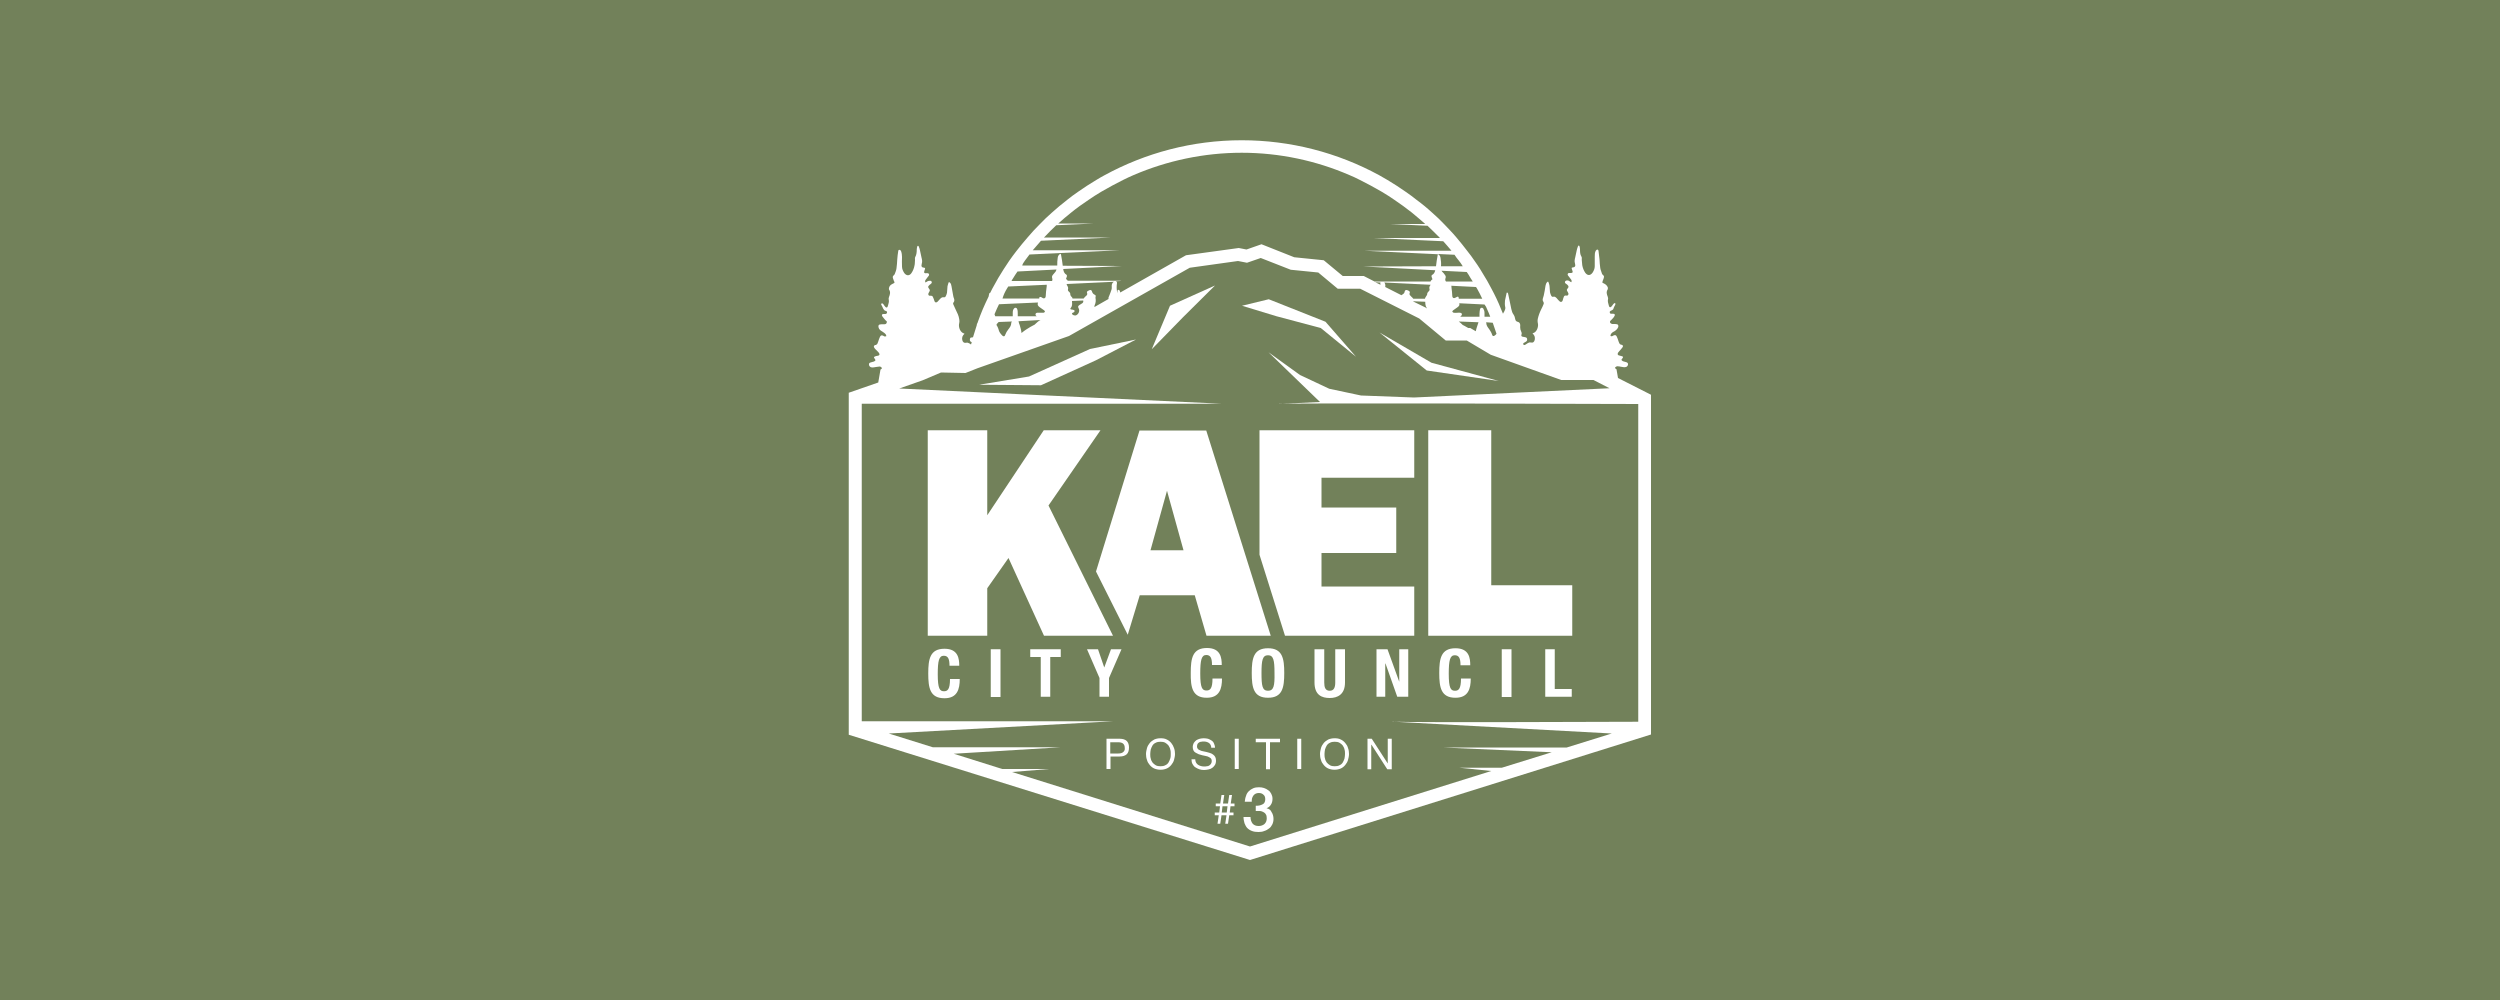 <?xml version="1.0" encoding="utf-8"?>
<!-- Generator: Adobe Illustrator 24.3.0, SVG Export Plug-In . SVG Version: 6.00 Build 0)  -->
<svg version="1.1" xmlns="http://www.w3.org/2000/svg" xmlns:xlink="http://www.w3.org/1999/xlink" x="0px" y="0px"
	 viewBox="0 0 1000 400" style="enable-background:new 0 0 1000 400;" xml:space="preserve">
<style type="text/css">
	.st0{display:none;}
	.st1{display:inline;}
	.st2{fill:#FFFFFF;}
	.st3{display:inline;fill:#1A1A1A;}
	.st4{fill:#CF222A;}
	.st5{fill:#72815A;}
</style>
<g id="Guides">
</g>
<g id="Grass__x26__Root" class="st0">
	<g class="st1">
		<rect width="1000" height="400"/>
		<g>
			<path class="st2" d="M500,350c-82.7,0-150-67.3-150-150S417.3,50,500,50s150,67.3,150,150S582.7,350,500,350z M500,55.2
				c-79.8,0-144.8,64.9-144.8,144.8c0,79.8,64.9,144.8,144.8,144.8c79.8,0,144.8-64.9,144.8-144.8C644.8,120.2,579.8,55.2,500,55.2z
				"/>
			<path class="st2" d="M481.4,263.1c0,1.6-0.6,3-1.7,4.1c-1.1,1.1-2.5,1.7-4.1,1.7c-0.9,0-1.7-0.1-2.3-0.3l0.5-3.4
				c0.4,0.1,0.8,0.1,1.1,0.1c0.2,0,0.4,0,0.8,0c0.6,0,1.1-0.3,1.5-0.7c0.4-0.4,0.6-0.9,0.6-1.5v-19.1h3.6V263.1z"/>
			<path class="st2" d="M494.3,269c-1.6,0-3-0.6-4.1-1.7c-1.1-1.1-1.7-2.5-1.7-4.1v-19h3.6v18.9c0,0.6,0.2,1.1,0.6,1.5
				s0.9,0.6,1.5,0.6c0.6,0,1.1-0.2,1.5-0.6c0.4-0.4,0.6-0.9,0.6-1.5v-18.9h3.9v19c0,1.6-0.6,3-1.7,4.1
				C497.3,268.4,496,269,494.3,269z"/>
			<path class="st2" d="M511.1,268.6h-3.7v-24.5h3.7V268.6z"/>
			<path class="st2" d="M524.1,269c-1.6,0-3-0.6-4.1-1.7c-1.1-1.1-1.7-2.5-1.7-4.1v-13.4c0-1.6,0.6-3,1.7-4.1
				c1.1-1.1,2.5-1.7,4.1-1.7c1.6,0,3,0.6,4.1,1.7c1.1,1.1,1.7,2.5,1.7,4.1v2.8h-3.8v-2.9c0-0.6-0.2-1.1-0.6-1.5
				c-0.4-0.4-0.9-0.6-1.5-0.6c-0.6,0-1.1,0.2-1.5,0.6c-0.4,0.4-0.6,0.9-0.6,1.5v13.4c0,0.6,0.2,1.1,0.6,1.5c0.4,0.4,0.9,0.6,1.5,0.6
				c0.6,0,1.1-0.2,1.5-0.6c0.4-0.4,0.6-0.9,0.6-1.5v-3.4h3.8v3.4c0,1.6-0.6,3-1.7,4.1C527.1,268.4,525.7,269,524.1,269z"/>
			<path class="st2" d="M536.8,268.6v-24.5h10.5v3.7h-6.8v6.7h5v3.7h-5v6.7h6.8v3.7H536.8z"/>
			<path class="st2" d="M566.1,269c-1.6,0-3-0.6-4.1-1.7c-1.1-1.1-1.7-2.5-1.7-4.1v-13.4c0-1.6,0.6-3,1.7-4.1
				c1.1-1.1,2.5-1.7,4.1-1.7c1.6,0,3,0.6,4.1,1.7c1.1,1.1,1.7,2.5,1.7,4.1v2.8h-3.8v-2.9c0-0.6-0.2-1.1-0.6-1.5
				c-0.4-0.4-0.9-0.6-1.5-0.6c-0.6,0-1.1,0.2-1.5,0.6c-0.4,0.4-0.6,0.9-0.6,1.5v13.4c0,0.6,0.2,1.1,0.6,1.5c0.4,0.4,0.9,0.6,1.5,0.6
				c0.6,0,1.1-0.2,1.5-0.6c0.4-0.4,0.6-0.9,0.6-1.5v-3.4h3.8v3.4c0,1.6-0.6,3-1.7,4.1C569,268.4,567.7,269,566.1,269z"/>
			<path class="st2" d="M584.6,243.9c1.6,0,3,0.6,4.2,1.7c1.1,1.1,1.7,2.5,1.7,4.1v13.4c0,1.6-0.6,3-1.7,4.2
				c-1.1,1.1-2.5,1.7-4.1,1.7c-1.6,0-3-0.6-4.1-1.7c-1.1-1.1-1.7-2.5-1.7-4.1v-13.4c0-1.6,0.6-3,1.7-4.2
				C581.6,244.4,583,243.9,584.6,243.9z M586.6,249.7c0-0.6-0.2-1.1-0.6-1.5c-0.4-0.4-0.9-0.6-1.5-0.6c-0.6,0-1.1,0.2-1.5,0.6
				c-0.4,0.4-0.6,0.9-0.6,1.5v13.4c0,0.6,0.2,1.1,0.6,1.5c0.4,0.4,0.9,0.6,1.5,0.6c0.6,0,1.1-0.2,1.5-0.6c0.4-0.4,0.6-0.9,0.6-1.5
				V249.7z"/>
			<path class="st2" d="M593.8,265h3.7v3.7h-3.7V265z"/>
			<path class="st2" d="M609.1,176.4h-6.8l6.4-20.5c1.3-4.1-4.9-6-6.2-1.9l-7,22.5h-5.8c-4.3,0-4.3,6.5,0,6.5h3.8
				c-2.1,6.7-3.9,12.4-5.5,17.3c-1.7,2.3-1,8-7.4,11c-2.1,1-3.8,1.7-7.4,1l4.1-14c0.9-3.2-0.2-9.1-5.7-11.3
				c-8.2-3.2-16.2,4.3-16.8,13.5c-0.5-0.6-1.2-1.1-2-1.2c-5.7-0.9-1.7,7.9-10.2,12c-2.1,1-3.8,1.7-7.4,1l4.1-14
				c0.9-3.2-0.2-9.1-5.7-11.3c-9.1-3.6-17.9,6.1-16.8,16.6c-1.7-2.1-5-1.6-5.7,1c-1.2,3.7-2.5,7.5-3.5,11.1l-1.7,5.8
				c-1.6,5.3-6,7.7-9.1,7c-8.2-2.1-0.7-17.5,4-37.2c0.6-2.7-2.2-4.9-4.7-3.6c-4.8,2.5-12.3,3.3-16.9,3c-0.4-8.4-10-7.1-10-0.1
				c-0.1,1.1,0.3,3.2,2.8,4.8l-6.2,21.1c-1.3,4.1,5,6,6.3,1.8l6.2-21.1v-0.1c4.5,0.5,10-0.2,14.8-1.4c-2.8,10.7-14.6,39.3,5.1,39.3
				c3.6,0,7.4-1.6,10.3-4.8c0.6,0.9,1.4,1.8,2.4,2.6c4,3.1,9.9,3.3,14.7,0.2c4.7-3,5.3-7.1,7.6-14.5c4.1,0.8,6.1,0.7,9-0.1
				c1.1-0.3,2.2-0.7,3.2-1.2c-1.5,6.1-1.4,11.7,3.5,15.5c4,3.1,9.9,3.3,14.7,0.2c4.7-3,5.3-7.1,7.6-14.5c4.1,0.8,6.1,0.7,9-0.1
				c1.1-0.3,2.2-0.7,3.2-1.2c-1.1,5.7-1,9.5,0.9,12.8c2.6,4.5,8.2,6.2,13,5c4.1-1,2.6-7.4-1.6-6.4c-2,0.6-4.7,0-5.8-1.8
				c-2.6-4.7,1.5-14.7,10.6-43.9h8.8C613.4,183,613.4,176.4,609.1,176.4z M521.8,227.5c-2.5,1.6-5.4,1.7-7.3,0.3
				c-2.5-2-2.1-5.5-0.9-9.9l0.1-0.3c1-3.4,2.5-7.2,3.6-11.3c1.5,5,5.1,8,9.8,10.2C524.8,224.3,524.1,226.1,521.8,227.5z
				 M532.9,196.3c0,0.2,0,0.5-4,13.9c-7.2-3.6-6.6-10.4-3.9-14.5C528.2,191,533.5,192.6,532.9,196.3z M559.8,227.5
				c-2.5,1.6-5.4,1.7-7.3,0.3c-4.5-3.6,0.3-12,2.8-21.5c1.5,5,5.1,8,9.8,10.2C562.9,224.3,562.1,226.1,559.8,227.5z M570.9,196.3
				c0,0.2,0,0.5-4,13.9c-7.2-3.6-6.6-10.4-3.9-14.5C566.2,191,571.5,192.6,570.9,196.3z"/>
			<path class="st2" d="M464.2,232.6c-2.8,10.2-7.1,16.8-11.2,21c0.7,2.4,1.4,4.9,2.3,7.5c0.6,1.9-0.5,3.9-2.3,4.4
				c-1.9,0.6-3.9-0.5-4.4-2.3c-0.5-1.7-1-3.2-1.4-4.7c-2.4,1.4-4.4,2.3-5.6,2.8c-3.8,1.7-8,2.2-12,1.7c-6-0.7-11.8-3.6-16-8.3
				c-6.5-7.4-7.3-17.4-2.1-26.6c4.7-8.3,14.2-12.9,22.4-17.1c0.8-0.4,1.4-0.7,2-1.1c-0.1-1.1-0.2-2.3-0.3-3.5
				c-1.5-15.1,6.4-18.5,8.9-19.1c4.9-1.3,10.1,1.1,12.1,5.7c0.9,2.2,3.3,10.3-9.6,18.8c-1.2,0.7-2.4,1.4-3.6,2.1
				c1.2,9.7,3.1,18.1,7.1,31.7c2.6-3.4,5.1-8.2,6.9-14.8c0.5-1.9,2.5-3,4.4-2.5C463.7,228.8,464.8,230.8,464.2,232.6z M445,251.4
				c-4.5-15-6.7-24.2-8.2-34c-7.8,3.9-15.7,7.8-19.2,14.1c-3.8,6.7-3.3,13.3,1.2,18.5c5,5.6,13.4,7.6,20,4.9
				C440.2,254.3,442.4,253.3,445,251.4z M442.5,205.8c0,0.2,0,0.3,0,0.5c0.2-0.2,0.3-0.3,0.5-0.3c6.5-4.3,7.9-8.2,7-10.1
				c-0.5-1-1.5-1.7-2.6-1.8c-0.4,0-0.8,0-1.3,0.1C443.9,194.8,441.7,198.1,442.5,205.8z"/>
			<path class="st2" d="M570.3,135.7c-2.6,3.1-4,8.7,0.3,14.8c2.3,3.5,5.3,6.1,7,9.1c2.6,4.9,1.1,9.3-1,11.8
				c-5.7,6.4-14.1,0.3-12-5.4c0.2-0.6,0.3-1.1,0.2-1.7c0.2-0.7,0.4-1.5,0.6-2.1c1.3-4.1-5-6.1-6.3-1.9c-2.2,7.1-3.7,14.9-10,13.7
				c-1.7-0.4-4-0.8-3.7-6.4c2.4-14.9-15.5-21.1-9.9-27.8c2-2.5,6.9-2.5,8,1.5c0.6,1.9,0.1,4.5-1.1,6.2c-2.5,3.5,2.9,7.3,5.3,3.8
				c2.4-3.3,3.1-7.8,2-11.7c-2.6-9.2-14-10.2-19.3-3.9c-2.7,3.1-4,8.7,0.2,14.8c4.5,6.7,8.8,7.7,8.2,16.5c-1,4.9-5.5,8.5-10.2,6.7
				c-2.3-0.9-4-3.4-4.1-5.8l1.8-5.7c1.4-4.1-4.9-6.2-6.2-2l-0.7,2.3c-0.3,0.3-0.6,0.7-0.7,1.2c-0.4,1.1-0.7,2.3-0.7,3.4l-0.4,1.1
				c-1.6,4.7-5.1,6.5-7.5,5.9c-5.3-1.3-2.6-9.4-0.6-15.6c0,0,7-22.2,7.1-22.4c1.3-4.1-4.9-6.1-6.2-2l-0.6,1.7
				c-3.1-3.9-8.8-4.8-13.1-3c-8.2,3.2-8.8,8.8-14.9,28.3c-0.6,1.8-1.2,3.8-1.5,5.8c-1.6,5.3-6,7.6-9.1,6.9c-8.2-2.1-0.7-17.5,4-37.2
				c0.6-2.7-2.2-4.9-4.7-3.6c-4.8,2.5-12.3,3.3-16.9,3c-0.4-8.4-10-7.1-10-0.1c-0.1,1.1,0.3,3.2,2.8,4.8l-5.6,19.1
				c-0.1,0.2-0.1,0.3-0.2,0.5c-3.5,11.8-2.1,11.4-16.3,17.6l13.1-42.2c1.3-4.1-5-6-6.2-1.9l-0.7,2.1c-5.7-7.3-18.6-5.9-22.8,6.4
				c-0.2,0.3-7.4,21.6-7.5,22.2c-2.6,12.1,8.8,18.2,17.1,13.6l-0.9,3c-13.6,5.6-37.6,12.3-32.8,26.3c3,8.9,24.7,16.8,33.3-6.4
				c0.6-0.7,4.6-14.3,4.9-15.1c20.5-8.6,20.8-9.6,24.5-21.9c0.1-0.2,0.2-0.4,0.3-0.6l6.2-21.1v-0.1c4.5,0.5,10-0.2,14.8-1.4
				c-2.8,10.7-14.6,39.3,5.1,39.3c3.3,0,6.9-1.4,9.7-4.2c0.1,0.1,0.2,0.3,0.3,0.4c4.3,5.6,14,5.1,20-0.4c3.9,5.9,13,6.3,18.4-0.5
				c4.5,5.5,13.5,7.5,20.2,0.7c1.8,2.4,4.3,3.5,6.7,4c6,1.2,9.8-1.3,12.4-5.1c4.6,6.1,14.5,8.2,21.2,0.4c4.5-5.2,5.2-12.7,1.8-19.1
				c-2-3.9-5.2-6.6-7.4-9.7c-6.4-9.6,9-12.6,7.6-2.6c-0.6,4.3,5.8,5.3,6.4,1C591.9,132,577,127.6,570.3,135.7z M411.7,195.9
				c-6,20.8-20.7,12.9-21.9,9.5c-2.2-6.5,13.8-12,24.1-16.1C411.7,196.3,411.7,195.9,411.7,195.9z M419.8,163.6
				c-3.9,14.3-15.1,10.7-13.3,2.1l7.3-21.3c3.3-9.8,15.5-8.6,12.6,4.3c-0.6,2.1,1.3-3.8-3.8,12.4
				C421.3,161.4,420.1,162.3,419.8,163.6z M500.6,166.9c-1.2,6.6-10.5,8.8-13,5.6c-0.8-1.1-1.1-2.4-0.9-3.9l1.9-6.5
				c0.1-0.5,0.2-0.9,0.2-1.3c5.5-17.7,5.8-20.2,10.4-22c2.4-1,7.6-0.6,6.2,5.8c-0.3,1,0.1,2.1,0.7,2.9
				C502.1,160.6,501.7,161.4,500.6,166.9z"/>
		</g>
	</g>
</g>
<g id="Northwest_Safe" class="st0">
	<rect class="st3" width="1000" height="400"/>
	<g class="st1">
		<polygon class="st4" points="533.8,235.5 572,236.4 586.7,232 596.6,240.7 622.1,236.4 655.8,236.4 668.3,236.4 675.1,224.5 
			681.9,223 684.1,229.5 705.8,239.8 728,233.3 741.4,213.9 746.4,197.6 733.3,187 705.2,189.4 703.9,180 674.9,177.8 660.2,187.9 
			608.2,188.1 604.2,181.1 565.6,179.7 544.1,192.2 540.6,205 535.3,213.9 525.9,233.6 		"/>
		<g>
			<path class="st2" d="M334.5,261.6c-0.1-4.4-0.2-8.4-0.3-12.4c-0.1,0-0.3-0.1-0.5-0.1c-0.3,0.6-0.7,1.1-1,1.7
				c-1.5,2.9-3,5.9-4.3,8.9c-0.7,1.6-1.6,2-3.2,2c-13.3-0.1-26.7,0-40,0c-4.3,0-8.6,0-12.9,0c-0.5,0-0.9-0.1-1.3-0.1
				c-0.1-0.2-0.1-0.3-0.2-0.3c0-0.1-0.1-0.2,0-0.2c0.4-0.9,0.7-1.7,1.1-2.6c9.5-19.9,18.9-39.7,28.5-59.9c1.6,0.6,3.2,1.1,4.7,1.6
				c0.2,0.1,0.6,0.3,0.6,0.4c-0.2,2.1,2,1.8,3.1,3c-7.6,16-15.2,32-22.9,48.3c0.9,0.1,1.5,0.2,2.1,0.2c10.4,0,20.9,0,31.3,0
				c1.4,0,2.3-0.3,2.9-1.7c6.1-13,12.3-25.9,18.5-38.8c0.6-1.3,1.1-2.6,2-3.8c0.2,7.3,0.3,14.7,0.6,22c0.2,7.3,0.5,14.7,0.7,22.2
				c1,0.1,1.8,0.1,2.6,0.1c12,0,24,0,36,0c1.8,0,2.6-0.6,3.3-2.2c12.7-26.7,25.4-53.3,38.1-80c0.3-0.6,0.5-1.3,0.9-2.1
				c-0.7-0.1-1.2-0.3-1.7-0.3c-10.8,0-21.6,0-32.5,0c-1.3,0-2,0.3-2.5,1.5c-7.2,15.2-14.4,30.5-21.6,45.7c-0.3,0.5-0.5,1-1.1,2
				c0.6-16.7,1.2-32.7,1.7-49c-0.8-0.1-1.4-0.3-2-0.3c-12.5,0-24.9,0-37.4,0c-1.4,0-2.1,0.5-2.7,1.7c-2.3,4.8-4.6,9.6-7.1,14.6
				c-2.1-0.4-4.1-0.8-6.2-1.2c-0.3,0.4-0.7,0.8-1.1,1.2c-0.9-0.3-1.8-0.5-2.8-0.8c0.3-0.7,0.5-1.3,0.7-1.9
				c3.4-7.1,6.8-14.3,10.2-21.5c0.6-1.3,1.3-1.8,2.8-1.8c17.8,0,35.6,0,53.4,0c0.6,0,1.2,0.1,2,0.1c0,3.7,0,7.2,0,11.2
				c0.5-0.7,0.8-1,1-1.4c1.4-2.8,2.8-5.6,4-8.5c0.5-1.1,1.2-1.6,2.3-1.5c0.5,0.1,1.1,0,1.6,0c68.8,0,137.7,0,206.5,0c1,0,2,0,3.5,0
				c-4.2,5.9-8.1,11.4-12.3,17.3c11.2,0.6,21.7,2.2,32.4,4c-0.4,1.1-0.7,2.1-1.1,3.3c1.9,0,3.6,0,5.3,0c1.2,0,2.4,0,3.5,0.2
				c3.5,0.9,7,0.8,10.5,0.8c7.2,0,14.4,0,21.6,0c1.1,0,2.1-0.1,3-1c4.6-5.1,10.4-7.6,17.1-8.5c6.1-0.8,12.2-0.5,18.3,0.1
				c5.8,0.6,11.7,1.5,17.5,2.3c0.3,0,0.6,0.2,1.1,0.3c-0.9,2-1.8,3.9-2.8,6c2.8-0.2,5.4-0.4,8.1-0.5c6.4-0.2,12.7-0.2,18.9,1.6
				c5.1,1.5,9.5,3.9,12.3,8.8c2,3.5,2.8,7.1,2.3,11.1c-0.5,3.8-1.6,7.3-3.4,10.7c-1.9,3.5-3.8,7-5.9,10.5c-0.4,0.7-1.2,1.1-1.8,1.7
				c-0.5,0.5-1,1-1.4,1.5c-2.3,3.1-4.5,6.2-6.7,9.4c-0.8,1.1-1.7,1.7-3,2c-8,2.1-16.1,3.2-24.4,3.4c-5.1,0.2-10.2-0.1-15.1-1.5
				c-6-1.7-10.3-5.5-12.6-11.4c-0.1-0.3-0.2-0.6-0.4-0.9c0-0.1-0.1-0.1-0.4-0.3c-2.3,4.1-4,8.5-6.3,12.8c-1,0-1.9,0-2.8,0
				c-15.4,0-30.7,0.1-46.1,0c-5.8,0-11.6,0.2-17.3,1.1c-3.4,0.5-6.9,0-10.2-0.9c-3-0.8-5.6-2.3-7.9-4.6c-0.7,0.3-1.3,0.6-1.9,1
				c-4.8,2.7-9.9,4.1-15.4,4.5c-10.1,0.8-20,0.4-30-0.9c-1.3-0.2-2,0.2-2.7,1.2c-3.8,5.4-7.7,10.7-11.4,16.2
				c-1.2,1.8-2.5,2.5-4.8,2.5c-33.1-0.1-66.2-0.1-99.3-0.1c-5.4,0-10.8,0-16.2,0c-0.8,0-1.7-0.1-2.8-0.1c2.3-11.8,4.6-23.3,6.9-35.1
				c-1.1,0.6-1.3,1.4-1.6,2.1c-4.7,10-9.5,20-14.2,29.9c-0.3,0.7-0.7,1.4-1,2.1c-0.3,0.8-0.9,1.1-1.7,1c-0.5,0-1.1,0-1.6,0
				c-16.9,0-33.7,0-50.6,0C336.7,261.6,335.8,261.6,334.5,261.6z M489.6,195.7c0.1,0.1,0.2,0.2,0.2,0.2
				c-5.2,18.5-10.3,37.1-15.5,55.8c0.8,0.1,1.4,0.2,1.9,0.2c13.2,0,26.5,0,39.7,0c1.3,0,2-0.5,2.7-1.4c2.1-3,4.2-6,6.3-9.1
				c0.3-0.4,0.5-0.9,0.8-1.4c-2.6-0.9-5.3-0.7-7.9-1.8c4.6-9.9,9.1-19.6,13.7-29.4c0.7-0.1,1.4-0.2,2.2-0.3c0.1-3.8,1-7.4,2.4-10.8
				c4.4-10.7,11.5-18.5,23.1-21.1c3.6-0.8,7.3-1,10.9-1.4c1.3-0.1,2.2-0.4,2.9-1.6c1-1.6,2.2-3.1,3.3-4.6c0.3-0.4,0.4-0.9,0.7-1.5
				c-0.5-0.1-0.8-0.1-1.1-0.1c-12.7,0-25.4,0-38.1,0c-1.5,0-2.1,0.7-2.7,1.8c-10.5,18.2-21,36.4-31.6,54.5c-0.3,0.5-0.6,0.9-0.9,1.4
				c2.7-9.6,5.6-19.1,8.5-28.6c2.8-9.6,5.8-19.1,8.5-28.9c-1-0.1-1.6-0.1-2.2-0.1c-10.8,0-21.6,0-32.5,0c-0.2,0-0.3,0-0.5,0
				c-1.1-0.1-1.8,0.2-2.2,1.3c-0.2,0.5-0.5,1-0.8,1.5c-9.4,17.8-18.8,35.6-28.2,53.4c-0.3,0.6-0.7,1.1-1,1.6c-0.1,0-0.1-0.1-0.2-0.1
				c5.2-19.1,10.3-38.2,15.5-57.4c-12.7,0-25,0-37.5,0c-5.4,26.8-10.7,53.4-16,80.1c-0.2,1.2-0.4,2.5-0.6,3.7c0,0.1,0.1,0.1,0.1,0.2
				c0,0.1,0.1,0.1,0.2,0.3c0.4,0,0.8,0.1,1.3,0.1c14.1,0,28.2,0,42.3,0c1.5,0,2.1-0.7,2.7-1.8c9.5-17.5,19-35,28.5-52.5
				C488.9,197,489.3,196.4,489.6,195.7z M532.1,230.9c0.8,0.2,1.3,0.4,1.7,0.4c7.5,1.3,15.1,1.9,22.7,2.2c5.5,0.2,11,0,16.4-1.2
				c9.4-2.1,16.6-10.6,17.2-20.2c0.2-3.1-0.9-5.2-3.9-6.2c-1.8-0.6-3.8-0.9-5.7-1c-3.4-0.2-6.7-0.1-10.1-0.1c-0.7,0-1.4,0-2.1-0.1
				c-1.6-0.3-2.1-1.5-1-2.7c0.8-0.8,1.9-1.4,3-1.6c5.7-1,11.4-0.9,17.1-0.3c2.6,0.3,5.2,0.8,8,1.2c2.3-4.8,4.5-9.5,6.8-14.3
				c-0.7-0.2-1-0.3-1.4-0.3c-3-0.4-6.1-0.8-9.1-1.1c-8.6-0.7-17.2-1.1-25.8-0.3c-13.4,1.2-20.1,11.2-22,20.6c-1.2,6,1.4,8.5,6.9,9.5
				c0.7,0.1,1.4,0.2,2.1,0.3c3.2,0.1,6.4,0.2,9.6,0.2c0.7,0,1.4,0,2.1,0c1.6,0.2,2.3,1.6,1.3,2.9c-0.4,0.5-1,1-1.7,1.2
				c-0.9,0.3-2,0.6-3,0.6c-4.8,0-9.5-0.1-14.3-0.3c-3.1-0.2-6.2-0.6-9.4-1C535.6,223.1,533.9,226.9,532.1,230.9z M616.5,231.7
				c0.7,0.1,1.1,0.2,1.5,0.2c5.2,0,10.3,0,15.5,0c1.3,0,1.9-0.6,2.5-1.7c5.6-11.8,11.2-23.5,16.7-35.2c0.2-0.5,0.3-1.1,0.6-1.8
				c-6.5,0-12.6,0-18.9,0c-0.5,1.1-1,2.2-1.5,3.2c-0.5,1.1-1,2.2-1.7,3.7c-1.1-5.4-3.3-7.4-8.4-7.9c-1.5-0.1-3-0.1-4.5-0.1
				c-5.4,0.1-10.1,1.9-14,5.8c-7.3,7.2-11.6,15.9-13.3,25.9c-0.1,0.7-0.1,1.4,0,2.1c0.6,4.2,3.6,6.9,8.3,7.2
				c7.5,0.5,13.9-1.7,19.1-7.2c0.4-0.4,0.8-0.8,1.2-1.1c0.1,0.1,0.2,0.1,0.2,0.2C618.7,227.1,617.7,229.2,616.5,231.7z M732.4,220.6
				c-3.7,0.5-7.2,1.1-10.6,1.5c-3,0.3-6.1,0.5-9.1,0.6c-1.5,0-3-0.2-4.4-0.6c-1.6-0.4-2.2-1.7-1.9-3.3c0.3-1.8,0.6-2,2.7-2.1
				c0.5,0,0.9,0,1.4,0c7.8,0,15.7,0,23.5,0c1.6,0,2.6-0.5,3.3-2c0.9-2.1,2.2-4,3-6.1c0.8-1.9,1.5-3.8,1.8-5.8
				c0.7-3.8-0.9-6.9-4.4-8.5c-1.7-0.8-3.5-1.4-5.3-1.8c-6.5-1.2-13.1-1-19.7-0.4c-7.4,0.7-13.2,4.3-17.6,10.1
				c-3.5,4.6-6.2,9.6-7.8,15.2c-0.6,1.9-0.9,4-1,6c-0.2,3.9,1.4,6.6,5.1,7.9c2.4,0.9,5,1.4,7.5,1.6c8.6,0.6,17-0.5,25.4-2.3
				c1-0.2,1.7-0.6,2.3-1.5c1.7-2.5,3.4-4.9,5.1-7.3C732,221.6,732.1,221.2,732.4,220.6z M652.6,215.6c-0.4,0.9-0.6,1.6-0.9,2.3
				c-1.9,3.9-3.7,7.8-5.6,11.7c-0.3,0.7-0.6,1.4-0.9,2.2c1,0.1,1.6,0.1,2.2,0.1c4.9,0,9.9-0.1,14.8,0c1.6,0,2.4-0.6,3-2
				c2-4.3,4.1-8.5,6-12.7c0.7-1.4,1.5-1.9,3-1.9c3.1,0.1,6.3,0,9.5,0c2.1-4.2,4.1-8.3,6-12.9c-3.9,0-7.3,0-10.9,0
				c0.9-4.8,3-6.9,7.5-7.1c1.2-0.1,2.3,0,3.5,0.1c1.1,0,2.2,0.1,3.3,0.2c1.8-3.8,3.6-7.4,5.4-11.3c-7.5-0.9-14.5-1.6-21.7-0.7
				c-5.9,0.7-10.2,3.7-13,8.9c-1.4,2.7-2.7,5.5-4.1,8.2c-0.3,0.6-0.7,1.2-1.1,1.9c-1.6,0-3.2,0-4.8,0c-2,4.2-3.9,8.3-6,12.6
				c1,0.1,1.7,0.1,2.4,0.2C651,215.5,651.6,215.5,652.6,215.6z"/>
			<path class="st2" d="M263.4,261.8c-7.3,0-14.1,0-21,0c0-0.6-0.2-1.1-0.1-1.6c0.7-7.6,1.4-15.1,2.1-22.7c0.1-1.3,0.4-2.3,1.8-2.5
				c0.5-11.5,1.1-23,1.6-34.7c-3.6-1.1-7.2-2.2-10.2-4.5c-2.9-2.3-5.4-5-7.5-8.4c-11,3.9-21.9,7.7-33,11.5c0,0.9,0.1,1.7-1.1,2.2
				c-7.6,3-15.1,6.2-22.6,9.3c-0.1,0.1-0.3,0-0.8,0c-2-6.5-4.1-13.1-6.2-19.8c0.8-0.3,1.2-0.5,1.8-0.6c7.4-1.6,14.7-3.1,22.1-4.6
				c0.9-0.2,1.9-0.7,2.7,0.6c0.2,0.3,1.3,0.1,1.9,0c5.5-1.4,10.9-2.9,16.3-4.4c4.7-1.3,9.4-2.5,14.1-3.8c0.4-0.1,0.9-0.3,1.6-0.5
				c-0.7-7.7,1.6-14.4,6.9-20.3c-7.1-9.2-14.2-18.3-21.3-27.6c-1.1,0.5-1.9,0.4-2.7-0.6c-5.2-6.1-10.5-12.1-15.7-18.1
				c-0.1-0.2-0.2-0.4-0.5-0.9c5.6-4,11.2-8.1,17.1-12.3c4.5,7.7,8.9,15.1,13.3,22.8c-0.6,0.8-1,1.6-0.2,2.8
				c6,8.9,11.9,17.9,17.9,26.8c0.2,0.3,0.4,0.5,0.7,0.9c6.8-2.6,13.7-2.8,20.7,0.1c6.6-9.7,13.2-19.2,19.7-28.9
				c-0.3-0.8-1.2-1.3-0.5-2.5c4.2-6.9,8.3-13.9,12.4-20.8c0.2-0.3,0.4-0.4,0.8-0.8c5.6,4.1,11.1,8.1,16.9,12.3
				c-5.9,6.7-11.6,13.2-17.3,19.8c-0.6-0.1-1.1-0.2-1.8-0.4c-7.1,8.9-14.3,17.9-21.6,27.1c2.3,3,4.5,6,5.7,9.6
				c1.2,3.6,1.3,7.2,1.2,11c1.9,0.5,3.7,1.1,5.5,1.6c8.6,2.3,17.3,4.6,25.9,6.8c1.1,0.3,2.2,0.9,3.1-0.4c0.2-0.3,1.3-0.1,2,0
				c6.7,1.4,13.5,2.8,20.2,4.3c1.1,0.2,2.3,0.5,3.7,0.8c-2,6.8-4,13.3-6.1,20.2c-8.3-3.3-16.3-6.7-24.4-10.1
				c-0.1-0.6-0.2-1.1-0.3-1.8c-10.8-3.8-21.7-7.6-32.8-11.5c-4,6.6-9.7,10.9-17.3,12.7c0.3,11.7,0.7,23.2,1,34.7
				c0.7,0.3,1.1,0.5,1.7,0.8C261.7,244.3,262.6,252.9,263.4,261.8z"/>
			<path class="st2" d="M187.7,183.9c-3.9,0.8-7.5,1.6-11.1,2.3c-6.5-35.8-6.6-71.6-3.2-107.6c3.8-0.8,7.6-1.6,11.4-2.4
				c18-3.7,36.1-7.5,54.1-11.2c4-0.8,8-1.7,12-2.4c1.2-0.2,2.5-0.2,3.7,0c15.5,3.2,31,6.4,46.5,9.6c9.4,1.9,18.7,3.9,28.1,5.8
				c1,0.2,2,0.4,3.1,0.7c1.3,17.9,2.4,35.8,2.1,53.6c-0.2,7.7-0.5,15.3-1.4,23.1c-3.9,0-7.6,0-11.6,0c0.4-5.6,1-11.1,1.2-16.6
				c0.3-5.6,0.4-11.1,0.4-16.7c0-5.5-0.2-11-0.5-16.5c-0.2-5.6-0.6-11.1-0.9-17c-20.7-4.5-41.4-8.9-62.4-13.3
				c-0.2,2.4-0.4,4.6-0.5,6.8c-0.8,12.5-1.6,25-2.6,37.5c-0.3,4.5-1.1,9-1.8,13.5c-0.2,1.4-0.8,2.8-1.3,4.2c-0.2,0-0.4,0-0.6,0
				c-0.3-0.8-0.7-1.7-0.9-2.5c-0.6-4.3-1.4-8.5-1.8-12.8c-0.9-11.6-1.7-23.1-2.5-34.7c-0.3-3.8-0.6-7.6-0.8-11.8
				c-0.8,0.1-1.6,0.1-2.3,0.3c-15.4,3.3-30.8,6.6-46.2,9.9c-4,0.9-8,1.7-11.9,2.6c-0.7,0.1-1.3,0.4-2,0.6c-1,16-1.8,31.8-1.1,47.6
				C183.5,152.2,185.7,167.9,187.7,183.9z"/>
			<path class="st2" d="M181.4,209.4c3.5-1.5,7-2.9,10.6-4.4c0.8,3,1.6,5.8,2.4,8.5c4,14.1,9.5,27.5,15.8,40.7
				c9,18.8,20.4,36,32.8,52.6c2.7,3.6,5.4,7.1,8.1,10.7c0.5,0.6,1,1.2,1.7,2.1c0.5-0.6,0.8-1.1,1.2-1.6
				c13.7-16.3,25.7-33.8,35.8-52.5c0.9-1.6,1.7-2.3,3.6-2.2c3.4,0.2,6.9,0,10.4,0c-0.6,3.2-13.5,25.1-22.8,38.9
				c-8.4,12.5-18.1,24-28.5,35.5c-0.5-0.7-0.9-1.3-1.3-1.9c-14.3-15.9-26.9-33-38-51.3c-7.8-12.8-14.7-26.1-20.4-39.9
				c-4.5-10.9-8.2-22-11-33.5C181.6,210.6,181.6,210.1,181.4,209.4z"/>
			<path class="st2" d="M800.7,239.7c-2.6,0-4.9,0-7.5,0c1.9-7,3.8-13.9,5.6-20.8c2.5,0,4.8,0,7.3,0c0,0.8,0,1.5,0,2.5
				c0.7-0.5,1.2-0.8,1.7-1.2c1.8-1.4,3.9-2,6.1-2c2.4,0,4.5,0.6,5.5,3.4c0.7-0.5,1.3-0.9,1.9-1.4c2.3-1.7,4.8-2.3,7.5-2
				c3.2,0.4,4.9,2.5,4.4,5.7c-0.4,2.3-1.1,4.6-1.7,6.8c-0.7,2.7-1.5,5.4-2.2,8.2c-0.1,0.2-0.2,0.4-0.4,0.7c-2.4,0-4.8,0-7.3,0
				c0.1-0.7,0.2-1.3,0.3-1.9c0.7-2.8,1.5-5.6,2.3-8.4c0.2-0.8,0.5-1.7,0.6-2.5c0.2-1,0.5-2.1-0.6-2.8c-1.1-0.7-2.2-0.6-3.4,0
				c-1.4,0.7-2.2,2-2.7,3.4c-0.7,2.1-1.2,4.2-1.8,6.3c-0.5,1.9-1,3.8-1.6,5.8c-2.4,0-4.8,0-7.4,0c0.1-0.6,0.1-1.2,0.3-1.8
				c0.9-3.2,1.8-6.5,2.7-9.7c0.1-0.4,0.3-0.7,0.3-1.1c0.1-1,0.5-2.1-0.5-2.8c-1-0.7-2.2-0.6-3.4-0.1c-1.5,0.7-2.4,2.1-2.8,3.6
				c-0.9,3.1-1.8,6.3-2.7,9.5C801.2,238,801,238.8,800.7,239.7z"/>
			<path class="st2" d="M777.6,240.7c-0.3,0-1.2-0.1-2-0.3c-5.4-1.4-7.4-5.4-6.3-10.8c1.5-6.9,9.9-12.4,16.9-11.3
				c6.1,0.9,9.2,6.2,7,12C791,236.4,784.7,240.7,777.6,240.7z M786,228.1c0.1-2.8-2.2-4.3-5-3.2c-2.2,0.9-3.5,2.6-4.1,4.8
				c-0.3,1.3-0.4,2.7,0.7,3.7c1.2,1.1,2.7,1.1,4.2,0.6C784.1,233.3,785.9,230.7,786,228.1z"/>
			<path class="st2" d="M769.9,219.6c-0.5,2.1-1.1,3.9-1.6,5.9c-0.3-0.1-0.6,0-0.7-0.1c-1.9-1.5-3.9-1.6-5.9-0.5
				c-2.3,1.2-3.6,3.3-3.8,5.9c-0.2,2.7,2.1,4.4,4.9,3.8c1-0.2,2-0.7,3.4-1.3c-0.5,2-0.9,3.8-1.5,5.5c-0.1,0.4-0.6,0.7-1,0.9
				c-3.1,1.2-6.2,1.6-9.4,0.3c-2.5-1-3.8-2.9-4.2-5.5c-0.9-7,4.5-14.4,11.5-15.8C764.5,218,767.2,217.8,769.9,219.6z"/>
			<path class="st2" d="M743.9,232.2c2.6,0,4.1,2.3,3.2,4.7c-0.8,2.2-3.2,3.9-5.4,3.8c-2.4-0.1-3.9-2-3.2-4.3
				C739.2,234,741.6,232.1,743.9,232.2z"/>
			<path class="st2" d="M616,220.8c-1-0.3-2.1-0.5-3.1-1c-1-0.5-1.4-1.4-1.4-2.5c0.2-4.1,5.1-9.6,9.2-10.3c1.5-0.2,2.9-0.1,4,0.8
				c0.6,0.5,1.2,1.3,1.3,2.1C626.5,214.7,620.9,220.6,616,220.8z"/>
			<path class="st2" d="M724.5,208.2c-4.5,0-9,0-13.5,0c1.7-4.2,6.1-6.7,10.6-6.2C725.6,202.5,726.7,204.7,724.5,208.2z"/>
		</g>
	</g>
</g>
<g id="Vote_Kael">
	<rect class="st5" width="1000" height="400"/>
	<g>
		<polygon class="st2" points="445.2,254.3 419.4,202.2 440.2,172.1 417.5,172.1 394.9,206.1 394.9,172.1 371.1,172.1 371.1,254.3 
			394.9,254.3 394.9,235.3 403.4,223.2 417.6,254.3 		"/>
		<polygon class="st2" points="628.9,234.1 596.5,234.1 596.5,172.1 571.3,172.1 571.3,254.3 628.9,254.3 		"/>
		<path class="st2" d="M482.6,254.3h25.7l-25.8-82.1h-26.7l-17.4,56.4l12.7,25.3l4.8-15.8h22L482.6,254.3z M460.2,220.1l6.6-23.8
			l6.6,23.8H460.2z"/>
		<polygon class="st2" points="503.8,221.9 514,254.3 565.7,254.3 565.7,234.6 528.6,234.6 528.6,221.2 558.5,221.2 558.5,203 
			528.6,203 528.6,191.1 565.7,191.1 565.7,172.1 503.8,172.1 		"/>
		<path class="st2" d="M377.6,276.5c-1.7,0-2.5-1-2.5-6.8c0-5.4,0.5-7.4,2.4-7.4c1.7,0,2.3,1.2,2.3,4h3.9c0-2.8-0.4-6.8-5.9-6.8
			c-5.8,0-6.5,4.1-6.5,9.9c0,5.8,0.7,9.9,6.5,9.9c5.1,0,6.1-3.6,6.1-7.7H380C380,275.8,379,276.5,377.6,276.5z"/>
		<rect x="396.3" y="259.7" class="st2" width="3.9" height="19.1"/>
		<polygon class="st2" points="412.1,262.8 416.3,262.8 416.3,278.7 420.1,278.7 420.1,262.8 424.3,262.8 424.3,259.7 412.1,259.7 
					"/>
		<polygon class="st2" points="444.4,259.7 441.7,267 441.7,267 439.2,259.7 434.8,259.7 439.8,271.2 439.8,278.7 443.6,278.7 
			443.6,271.2 448.6,259.7 		"/>
		<path class="st2" d="M482.7,279.1c5.1,0,6.1-3.6,6.1-7.7H485c0,4.1-1,4.8-2.4,4.8c-1.7,0-2.5-1-2.5-6.8c0-5.4,0.5-7.4,2.4-7.4
			c1.7,0,2.3,1.2,2.3,4h3.9c0-2.8-0.4-6.8-5.9-6.8c-5.8,0-6.5,4.1-6.5,9.9C476.2,275,477,279.1,482.7,279.1z"/>
		<path class="st2" d="M507.2,259.3c-5.8,0-6.5,4.1-6.5,9.9c0,5.8,0.7,9.9,6.5,9.9c5.8,0,6.5-4.1,6.5-9.9
			C513.7,263.4,513,259.3,507.2,259.3z M507.2,276.3c-2.3,0-2.6-2-2.6-7.1c0-5.1,0.4-7.1,2.6-7.1s2.6,2,2.6,7.1
			C509.9,274.3,509.5,276.3,507.2,276.3z"/>
		<path class="st2" d="M538,273v-13.3h-3.9V273c0,1.9-0.5,3.3-2.2,3.3c-1.8,0-2.2-1.4-2.2-3.3v-13.3h-3.9V273c0,5.1,3,6.2,6.1,6.2
			S538,277.8,538,273z"/>
		<polygon class="st2" points="559.7,272.7 559.7,272.7 555,259.7 550.6,259.7 550.6,278.7 554.1,278.7 554.1,265.4 554.2,265.4 
			558.9,278.7 563.3,278.7 563.3,259.7 559.7,259.7 		"/>
		<path class="st2" d="M582,276.3c-1.7,0-2.5-1-2.5-6.8c0-5.4,0.5-7.4,2.4-7.4c1.7,0,2.3,1.2,2.3,4h3.9c0-2.8-0.4-6.8-5.9-6.8
			c-5.8,0-6.5,4.1-6.5,9.9c0,5.8,0.7,9.9,6.5,9.9c5.1,0,6.1-3.6,6.1-7.7h-3.9C584.4,275.6,583.4,276.3,582,276.3z"/>
		<rect x="600.7" y="259.7" class="st2" width="3.9" height="19.1"/>
		<polygon class="st2" points="621.9,259.7 618.1,259.7 618.1,278.7 628.7,278.7 628.7,275.6 621.9,275.6 		"/>
		<path class="st2" d="M512.9,161.5c-0.9,0-1.3,0-1.3,0.1L512.9,161.5z"/>
		<path class="st2" d="M647.2,151.2l-0.6-3.5c-0.1,0-0.1-0.1-0.2-0.1c-0.2-0.1-0.4-0.4-0.4-0.5c0.1-0.2,0.3-0.4,0.6-0.5
			c0.1-0.1,0.2-0.1,0.3-0.1c0.5,0,1,0.1,1.5,0.2c0.7,0.1,1.3,0.3,2,0.1c0.4-0.1,0.8-0.6,0.8-1c0.1-0.5-0.3-0.8-0.6-0.9
			c-0.5-0.2-0.9-0.2-1.4-0.4c-0.2-0.1-0.5-0.3-0.6-0.5c-0.1-0.1,0.2-0.4,0.3-0.6c0,0,0.1-0.1,0.1-0.1c0.3-0.4,0.3-0.7-0.2-0.8
			c-0.4-0.1-0.8-0.2-1.1-0.3c-0.6-0.1-0.8-0.5-0.5-1.1c0.3-0.5,0.8-0.9,1.2-1.4c0.2-0.3,0.5-0.6,0.7-0.9c0.2-0.5,0-0.8-0.5-0.9
			c-0.1,0-0.3-0.1-0.4-0.1c-0.5-0.3-0.6-0.8-0.8-1.3c-0.2-0.6-0.4-1.3-0.7-1.9c-0.3-0.6-0.7-0.7-1.3-0.4c-0.2,0.1-0.4,0.2-0.6,0.3
			c-0.2,0-0.4,0-0.6-0.1c0-0.2,0-0.5,0.1-0.6c0.3-0.7,0.9-1,1.5-1.3c0.6-0.4,1.2-0.9,1.5-1.7c0.1-0.6,0-1-0.5-1.1
			c-0.4-0.1-0.8-0.1-1.3-0.1c-0.2,0-0.4,0-0.6,0c-0.4-0.1-0.8-0.3-0.9-0.7c-0.1-0.5,0.3-0.7,0.5-0.9c0.5-0.5,1-1,1.3-1.6
			c0.3-0.5,0.1-0.9-0.5-0.9c-0.3,0-0.5,0-0.8,0c-0.3,0-0.5-0.1-0.6-0.5c-0.1-0.4,0.2-0.5,0.4-0.7c0.1-0.1,0.2-0.1,0.3-0.1
			c0.4-0.2,0.7-0.4,0.8-0.8c0.1-0.4,0.3-0.8,0.5-1.1c0.1-0.3,0.4-0.6,0.2-1c-0.2-0.2-0.5,0-0.9,0.5c-0.2,0.3-0.4,0.6-0.7,0.9
			c-0.4,0.4-0.8,0.2-0.9-0.3c0-0.1-0.1-0.2-0.1-0.3c-0.2-0.8-0.5-1.5-0.3-2.4c0.1-0.3,0-0.7-0.1-1c-0.4-1-0.7-1.9,0-3
			c0.1-0.2,0.1-0.7-0.1-1c-0.3-0.6-0.8-1-1.4-1.3c-0.7-0.4-0.8-0.1-0.5-1.1c0.1-0.2,0.1-0.3,0.2-0.5c0.3-0.9,0.6-1.3-0.3-2
			c-0.1-0.1-0.2-0.2-0.2-0.3c-0.2-0.8-0.6-1.5-0.7-2.3c-0.2-1.1-0.2-2.3-0.3-3.5c-0.1-1.1-0.3-2.2-0.4-3.4c-0.1-0.4-0.4-0.6-0.7-0.4
			c-0.2,0.1-0.3,0.3-0.4,0.4c-0.4,0.7-0.4,1.5-0.4,2.4c0,1.3,0,2.5,0,3.8c0,1-0.4,1.8-0.9,2.6c-0.9,1.2-2,1.2-2.9,0
			c-0.6-0.9-1-1.9-1.2-3c-0.1-0.7-0.1-1.5-0.2-2.2c0-0.4,0.1-0.9-0.1-1.2c-0.6-0.9-0.6-2-0.6-3c0-0.4-0.1-0.8-0.2-1.2
			c0-0.1-0.2-0.3-0.3-0.3c-0.1,0-0.3,0.2-0.3,0.3c-0.2,0.5-0.4,1.1-0.5,1.6c-0.2,0.9-0.4,1.9-0.6,2.8c-0.2,0.8-0.4,1.6-0.1,2.5
			c0.3,1.1,0,1.5-1,1.6c-0.3,0-0.4,0.2-0.3,0.5c0.1,0.3,0.2,0.6,0.3,0.9c0.1,0.2,0.1,0.5,0,0.6c-0.1,0.1-0.4,0.2-0.6,0.2
			c-0.3,0-0.6,0-0.9,0c-0.4,0.1-0.6,0.6-0.3,1c0.1,0.2,0.3,0.3,0.4,0.5c0.3,0.4,0.6,0.8,0.9,1.2c0.2,0.3,0.2,0.7,0,1
			c-0.2-0.1-0.4-0.2-0.5-0.3c-0.4-0.3-0.8-0.5-1.3-0.4c-0.3,0-0.6,0.2-0.7,0.5c-0.1,0.4,0.1,0.6,0.4,0.8c0.3,0.2,0.6,0.4,0.8,0.7
			c0.3,0.3,0.2,0.8,0,1c-0.6,0.7-0.6,0.8-0.1,1.6c0.2,0.3,0.4,0.7,0.2,1.1c-0.2,0.4-0.6,0.4-1,0.3c-0.4,0-0.7,0.2-0.8,0.6
			c-0.2,0.4-0.3,0.9-0.4,1.3c-0.2,0.7-0.8,0.9-1.3,0.4c-0.4-0.4-0.8-0.8-1.1-1.2c-0.4-0.4-0.8-0.8-1.4-0.6c-0.4,0.1-0.6-0.1-0.8-0.4
			c-0.2-0.4-0.4-0.9-0.5-1.4c-0.1-0.8-0.1-1.7-0.2-2.6c-0.1-0.5-0.2-0.9-0.4-1.4c-0.1-0.3-0.3-0.3-0.5-0.1c-0.4,0.4-0.6,0.9-0.7,1.5
			c-0.2,1.3-0.4,2.6-0.7,3.9c-0.1,0.3-0.2,0.7-0.3,1c-0.2,0.6-0.2,1.1,0.2,1.6c0.1,0.1,0.1,0.5,0.1,0.7c-0.3,0.7-0.6,1.5-1,2.2
			c-0.6,1.2-1.1,2.5-1.4,3.9c-0.1,0.5-0.1,1,0,1.5c0.4,1.3-0.2,3.2-1.3,3.9c-0.2,0.1-0.5,0.2-0.8,0.4c0.8,0.6,1.1,1.5,0.9,2.5
			c-0.2,0.9-0.7,1.3-1.6,1.1c-0.4-0.1-0.7,0-1.1,0.2c-0.4,0.2-0.7,0.5-1.1,0.7c-0.4,0.2-0.7,0.1-0.8-0.2c-0.1-0.5,0.2-0.5,0.5-0.7
			c0.3-0.2,0.6-0.3,0.8-0.5c0.3-0.3,0.3-0.7,0.2-1.1c-0.1-0.3-0.3-0.4-0.6-0.5c-0.4-0.1-0.7-0.1-1.1-0.2c-0.5-0.1-0.7-0.4-0.5-0.9
			c0.2-0.5,0-0.9-0.2-1.4c-0.2-0.4-0.3-0.8-0.3-1.2c-0.1-0.3,0-0.6,0-0.9c0-1-0.3-1.4-1.1-1.6c-0.5-0.1-0.8-0.5-0.9-1
			c-0.1-0.7-0.3-1.3-0.7-1.9c-0.3-0.4-0.5-0.8-0.6-1.2c-0.2-0.7-0.4-1.4-0.5-2.1c-0.3-1.4-0.6-2.8-0.9-4.3c-0.1-0.3-0.1-0.6-0.2-0.9
			c-0.1-0.2-0.3-0.3-0.4-0.3c-0.1,0-0.2,0.2-0.2,0.4c-0.2,0.9-0.4,1.9-0.6,2.8c-0.1,0.9-0.1,1.8,0.1,2.7c0.1,0.3,0,0.7-0.1,1
			c-0.1,0.4-0.4,0.8-0.6,1.2c-0.1,0.1-0.1,0.2-0.2,0.4c-0.3-0.6-0.5-1.3-0.8-1.9c-1.1-2.8-2.4-5.5-3.8-8.1c-0.8-1.4-1.5-2.9-2.4-4.3
			c-1.4-2.4-2.8-4.7-4.4-6.9c-0.9-1.3-1.8-2.6-2.8-3.8c-1.4-1.9-3-3.8-4.5-5.6c-1.5-1.8-3.2-3.5-4.8-5.2c-1.5-1.6-3.1-3.1-4.8-4.6
			c-1-0.9-2-1.8-3.1-2.7c-1-0.8-2-1.6-3.1-2.4c-1.4-1.1-2.8-2.2-4.3-3.2c-2.4-1.7-4.9-3.3-7.4-4.8c-1.1-0.6-2.2-1.3-3.3-1.9
			c-16.7-9.1-35.6-14-55-14c-19.8,0-38.6,5.1-54.9,14c-1.1,0.6-2.2,1.2-3.3,1.9c-2.5,1.5-5,3.1-7.4,4.8c-1.5,1-2.9,2.1-4.3,3.2
			c-2.1,1.6-4.2,3.4-6.1,5.1c-1.7,1.5-3.3,3-4.8,4.6c-1.7,1.7-3.3,3.4-4.8,5.2c-1.6,1.8-3.1,3.7-4.6,5.6c-1,1.3-1.9,2.5-2.8,3.8
			c-1.6,2.3-3,4.6-4.4,6.9c-0.8,1.4-1.6,2.8-2.4,4.3c-0.3,0.5-0.5,1.1-0.8,1.6c0,0,0,0,0,0c-0.2,0-0.4,0.2-0.4,0.3
			c-0.1,0.3-0.1,0.6-0.2,0.9c0,0.1,0,0.2-0.1,0.4c-0.8,1.7-1.6,3.3-2.3,5c-0.7,1.6-1.3,3.3-1.9,4.9c-0.1,0.2-0.1,0.4-0.2,0.6
			c-0.2,0.2-0.3,0.5-0.3,0.9c-0.5,1.6-1,3.2-1.5,4.8c-0.2,0-0.4,0.1-0.6,0.1c-0.3,0-0.5,0.1-0.6,0.5c-0.1,0.4-0.1,0.8,0.2,1.1
			c0.1,0.1,0.3,0.2,0.5,0.3c-0.1,0.3-0.2,0.6-0.3,0.9c-0.3-0.2-0.5-0.4-0.8-0.5c-0.3-0.2-0.7-0.3-1.1-0.2c-0.8,0.2-1.4-0.2-1.6-1.1
			c-0.2-1,0.1-1.8,0.9-2.5c-0.3-0.1-0.5-0.3-0.8-0.4c-1.1-0.7-1.7-2.5-1.3-3.9c0.1-0.4,0.1-1,0-1.5c-0.2-1.4-0.8-2.6-1.4-3.8
			c-0.3-0.7-0.7-1.5-1-2.2c-0.1-0.2-0.1-0.5,0.1-0.7c0.4-0.5,0.4-1,0.2-1.6c-0.1-0.3-0.3-0.7-0.3-1c-0.2-1.3-0.5-2.6-0.7-3.9
			c-0.1-0.6-0.2-1.1-0.7-1.5c-0.2-0.2-0.4-0.2-0.5,0.1c-0.1,0.4-0.3,0.9-0.4,1.4c-0.1,0.9-0.1,1.7-0.2,2.6c-0.1,0.5-0.3,1-0.5,1.4
			c-0.2,0.3-0.4,0.5-0.8,0.4c-0.6-0.1-1,0.2-1.4,0.6c-0.4,0.4-0.7,0.8-1.1,1.2c-0.6,0.5-1.1,0.3-1.3-0.5c-0.1-0.4-0.3-0.9-0.5-1.3
			c-0.1-0.4-0.4-0.6-0.8-0.6c-0.4,0-0.8,0.1-1-0.3c-0.2-0.4,0-0.8,0.2-1.1c0.5-0.8,0.4-0.9-0.1-1.6c-0.3-0.3-0.3-0.8,0-1
			c0.2-0.3,0.5-0.5,0.8-0.7c0.2-0.2,0.5-0.4,0.4-0.8c-0.1-0.4-0.4-0.5-0.7-0.5c-0.5,0-0.9,0.1-1.3,0.4c-0.2,0.1-0.3,0.2-0.5,0.3
			c-0.2-0.4-0.2-0.7,0-1c0.3-0.4,0.6-0.8,0.9-1.2c0.1-0.2,0.3-0.3,0.4-0.5c0.3-0.4,0.1-0.9-0.3-1c-0.3-0.1-0.6,0-0.9,0
			c-0.2,0-0.4,0-0.6-0.2c-0.1-0.1,0-0.4,0-0.6c0.1-0.3,0.2-0.6,0.3-0.9c0.1-0.3,0-0.5-0.3-0.5c-1-0.1-1.3-0.5-1-1.6
			c0.3-0.9,0.1-1.7-0.1-2.5c-0.2-0.9-0.4-1.9-0.6-2.8c-0.1-0.6-0.3-1.1-0.5-1.6c0-0.1-0.2-0.3-0.3-0.3c-0.1,0-0.3,0.2-0.3,0.3
			c-0.1,0.4-0.2,0.8-0.2,1.2c0,1.1-0.1,2.1-0.6,3c-0.2,0.3-0.1,0.8-0.1,1.2c-0.1,0.7,0,1.5-0.2,2.2c-0.2,1.1-0.6,2.1-1.2,3
			c-0.8,1.2-2,1.2-2.9,0c-0.5-0.8-0.9-1.6-0.9-2.6c-0.1-1.3,0-2.5,0-3.8c0-0.8-0.1-1.6-0.4-2.4c-0.1-0.2-0.2-0.3-0.4-0.4
			c-0.3-0.2-0.7,0-0.7,0.4c-0.2,1.1-0.3,2.2-0.4,3.4c-0.1,1.2-0.1,2.3-0.3,3.5c-0.1,0.8-0.4,1.5-0.7,2.3c0,0.1-0.1,0.2-0.2,0.3
			c-0.9,0.8-0.6,1.1-0.3,2c0,0.2,0.1,0.3,0.2,0.5c0.4,0.9,0.2,0.7-0.5,1.1c-0.6,0.3-1.1,0.6-1.4,1.3c-0.1,0.3-0.2,0.8-0.1,1
			c0.7,1,0.4,2,0,3c-0.1,0.3-0.2,0.7-0.1,1c0.2,0.9-0.1,1.6-0.3,2.4c0,0.1-0.1,0.2-0.1,0.3c-0.1,0.5-0.5,0.7-0.9,0.3
			c-0.3-0.3-0.5-0.6-0.7-0.9c-0.3-0.5-0.7-0.7-0.9-0.5c-0.3,0.4,0,0.7,0.2,1c0.2,0.4,0.3,0.7,0.5,1.1c0.2,0.4,0.5,0.7,0.8,0.8
			c0.1,0,0.2,0.1,0.3,0.1c0.3,0.1,0.5,0.3,0.4,0.7c-0.1,0.4-0.4,0.4-0.6,0.5c-0.3,0-0.5,0-0.8,0c-0.6,0-0.8,0.4-0.5,0.9
			c0.4,0.6,0.9,1.1,1.3,1.6c0.3,0.3,0.7,0.4,0.5,0.9c-0.1,0.5-0.5,0.7-0.9,0.7c-0.2,0-0.4,0-0.6,0c-0.4,0-0.9,0-1.3,0.1
			c-0.5,0.1-0.6,0.5-0.5,1.1c0.2,0.9,0.8,1.3,1.5,1.7c0.6,0.4,1.1,0.7,1.5,1.3c0.1,0.2,0.1,0.4,0.1,0.6c-0.2,0-0.4,0.1-0.6,0.1
			c-0.2,0-0.4-0.2-0.6-0.3c-0.6-0.3-1-0.2-1.3,0.4c-0.3,0.6-0.5,1.3-0.7,1.9c-0.2,0.5-0.3,1.1-0.8,1.3c-0.1,0.1-0.2,0.1-0.4,0.1
			c-0.4,0.1-0.7,0.5-0.5,0.9c0.2,0.3,0.4,0.7,0.7,0.9c0.4,0.5,0.9,0.8,1.3,1.4c0.4,0.6,0.2,1-0.5,1.1c-0.4,0.1-0.8,0.1-1.1,0.3
			c-0.5,0.1-0.5,0.4-0.2,0.8c0,0,0.1,0.1,0.1,0.1c0.1,0.2,0.3,0.5,0.3,0.6c-0.1,0.2-0.4,0.4-0.6,0.5c-0.5,0.2-0.9,0.2-1.4,0.4
			c-0.4,0.1-0.7,0.4-0.6,0.9c0,0.4,0.4,0.9,0.8,1c0.7,0.2,1.3,0,2-0.1c0.5-0.1,1-0.1,1.5-0.2c0.1,0,0.2,0,0.3,0.1
			c0.2,0.1,0.4,0.3,0.6,0.5c0,0.1-0.2,0.4-0.4,0.5c-0.1,0-0.1,0.1-0.2,0.1l-0.9,5.2l-11.8,4.1v136.8L500,344l160.4-50.2V157.9
			L647.2,151.2z M597.1,129.1c0.5,1.4,1,2.9,1.5,4.4c-0.2,0.3-0.4,0.5-0.7,0.7c-0.5,0.4-0.9,0.3-1.1-0.4c-0.2-0.8-0.7-1.4-1.1-2.1
			c-0.6-0.8-1.2-1.5-1.2-2.6c0-0.1,0-0.1-0.1-0.2L597.1,129.1z M594.8,123.6c0.5,1,0.9,2.1,1.3,3.1h-2.3c0-0.5,0-1.1,0-1.6
			c0-0.6-0.2-1.2-0.5-1.7c-0.4-0.5-1.1-0.4-1.3,0.3c-0.1,0.6-0.2,1.2-0.2,1.8c0,0.4,0,0.8,0,1.2h-7.8c0.2-0.1,0.4-0.2,0.5-0.4
			c0.5-0.5,0.3-1.1-0.4-1.2c-0.3-0.1-0.7,0-1.1,0c-0.5,0-1,0.1-1.5,0c-0.2,0-0.4-0.3-0.6-0.4c0.1-0.2,0.2-0.5,0.4-0.6
			c0.6-0.4,1.2-0.8,1.7-1.2c0.7-0.5,0.9-0.9,0.7-1.6l10.1,0.5C594.3,122.4,594.6,123,594.8,123.6z M591.4,128.9
			c-0.1,0.4-0.3,0.8-0.4,1.2c-0.3,0.8-0.5,1.6-0.7,2.4l-2.2-1.3h-0.8c-1.3-0.8-2.2-1.2-2.2-1.2c-0.5-0.5-1-1-1.6-1.4L591.4,128.9z
			 M590.4,114.8c0.1,0.2,0.3,0.4,0.4,0.6c0.7,1.3,1.5,2.7,2.1,4.1h-9.4c0-0.1,0-0.2,0-0.3c-0.1-0.5-0.2-0.6-0.6-0.5
			c-0.2,0.1-0.4,0.2-0.6,0.3c-0.8,0.5-1.4,0.2-1.4-0.8c0-1.1-0.2-2.1-0.3-3.1c0-0.3,0-0.6-0.1-0.8L590.4,114.8z M588.2,111.2
			c0.3,0.5,0.6,1,0.9,1.4h-10.7c-0.3-0.3-0.4-0.8-0.2-1.3c0.2-0.5,0.1-0.9-0.2-1.3c-0.3-0.5-0.7-0.9-1.1-1.3
			c-0.1-0.1-0.2-0.3-0.3-0.4l10.1,0.5C587.2,109.5,587.7,110.3,588.2,111.2z M583.5,104.2c0.6,0.7,1.1,1.5,1.6,2.3l-8.7,0
			c0.1-1.1,0-2.3-0.2-3.4c-0.1-0.6-0.4-1.1-0.9-1.4c0,0-0.1,0-0.1-0.1l6.6,0.3C582.3,102.7,582.9,103.5,583.5,104.2z M410,104.2
			c0.6-0.8,1.2-1.6,1.8-2.4l36.2-1.7h-34.9c1.1-1.3,2.2-2.5,3.3-3.8l28.2-1.3h-27c0.1-0.1,0.1-0.2,0.2-0.2c1.5-1.6,3.1-3.2,4.7-4.7
			l15.2-0.7h-14.4c1.7-1.5,3.4-3,5.2-4.4c2.2-1.8,4.6-3.5,7-5.1c1.6-1.1,3.3-2.2,5-3.2c2.9-1.7,5.9-3.3,8.9-4.8
			c1.4-0.7,2.7-1.3,4.1-1.9c13.3-5.7,28-8.9,43.2-8.9c15.2,0,29.8,3.2,43,8.9c1.4,0.6,2.8,1.2,4.1,1.9c3,1.5,6,3.1,8.9,4.8
			c1.7,1,3.4,2.1,5,3.2c2.4,1.6,4.7,3.3,7,5.1c1.8,1.5,3.6,3,5.4,4.6c0,0,0,0,0,0H556l15,0.7c1.6,1.5,3.1,3,4.6,4.5
			c0.1,0.1,0.3,0.3,0.4,0.4h-26.8l28.1,1.3c1.1,1.2,2.2,2.5,3.3,3.8h-34.7l29.3,1.4c-0.1,0-0.1,0.1-0.1,0.2
			c-0.1,0.8-0.3,1.5-0.4,2.3c-0.1,0.8-0.2,1.6-0.3,2.3l-28.9,0.1l28.6,1.5c-0.2,0.8-0.5,1.5-1.3,1.9c-0.1,0.1-0.3,0.4-0.2,0.5
			c0.1,0.4,0.2,0.8,0.4,1.2c-0.1,0.1-0.3,0.2-0.4,0.3c-0.2,0.2-0.3,0.4-0.4,0.6h-19.2c0,0-0.1,0-0.1,0h-3.1l-4.3-2.2h-8.4l-7.6-6.3
			l-11.8-1.2l-13.1-5.2l-6,2.1l-3.1-0.6l-21.1,2.9l-26.3,14.9c-0.1-0.2-0.1-0.5-0.2-0.7c-0.1-0.1-0.2-0.3-0.3-0.3
			c-0.3-0.2-0.6,0-0.6,0.3c0,0.3-0.1,0.7-0.1,1c-0.2-1.1-0.3-2.2-0.2-3.3c0-0.3,0.1-0.5,0.1-0.8c0-0.4-0.2-0.6-0.5-0.7l1.8-0.1
			c0.1,0,0.2-0.1,0.4-0.1h-21.4c-0.1-0.2-0.2-0.3-0.3-0.4c-0.1-0.1-0.3-0.2-0.4-0.3c0.1-0.4,0.3-0.8,0.4-1.2c0-0.1-0.1-0.4-0.2-0.5
			c-0.8-0.4-1.2-1.3-1.3-2.2c0,0,0-0.1,0-0.1l23.5-1.2l-23.7-0.1c-0.1-0.7-0.2-1.4-0.3-2.2c-0.1-0.8-0.3-1.5-0.4-2.3
			c-0.1-0.3-0.2-0.3-0.4-0.2c-0.5,0.3-0.8,0.8-0.9,1.4c-0.2,1.1-0.2,2.1-0.2,3.2l-14,0C409,105.6,409.5,104.9,410,104.2z
			 M571.8,115.6c0.1,0.4,0,0.6-0.3,0.9c-0.2,0.3-0.6,0.6-0.6,0.9c0,0.5-0.2,0.8-0.5,1.2c-0.2,0.3-0.4,0.6-0.4,0.9h-4.7
			c-0.1-0.2-0.2-0.3-0.3-0.4c-0.3-0.2-0.5-0.5-0.8-0.8c-0.4-0.3-0.5-0.7-0.3-1.2c0.1-0.3,0-0.5-0.2-0.6c-0.2-0.2-0.5-0.4-0.7-0.4
			c-0.7-0.3-1.1,0-1.2,0.8c0,0.2-0.2,0.4-0.4,0.6c-0.2,0.2-0.4,0.3-0.6,0.4c-0.1,0.1-0.2,0.1-0.2,0.2l-6.5-3.3c0,0,0-0.1,0-0.1
			c0.1-0.7,0-1.3-0.4-1.7l18.5,0.9c0,0,0,0.1,0,0.1C571.8,114.5,571.6,115,571.8,115.6z M570.7,123.2c0.1,0.1,0.1,0.2,0.1,0.2
			l-0.4-0.3l-5.1-2.5c0,0,0-0.1,0-0.1l4.8,0.2c0,0,0,0,0,0C570.1,121.6,570.2,122.5,570.7,123.2z M552.2,113.9l-2.1-1l2.1,0.1
			c0,0.1-0.1,0.2-0.1,0.3C552.2,113.5,552.2,113.7,552.2,113.9z M444.7,114.7c0.1,0.8-0.2,1.5-0.5,2.3c-0.3,0.7-0.5,1.4-0.8,2
			c0,0.1,0,0.3,0,0.4c0,0.1,0,0.1,0,0.2l-5.6,3.2c-0.1-0.3,0-0.5,0.1-0.8c0.4-0.9,0.5-1.8,0.3-2.8c0-0.1,0-0.3,0-0.4
			c0.2-0.4,0.1-0.7-0.3-0.9c-0.2-0.1-0.4-0.2-0.6-0.4c-0.2-0.2-0.3-0.4-0.4-0.6c-0.2-0.8-0.5-1.1-1.2-0.8c-0.3,0.1-0.5,0.3-0.7,0.4
			c-0.2,0.1-0.3,0.3-0.2,0.6c0.2,0.5,0.1,0.9-0.3,1.2c-0.3,0.2-0.5,0.5-0.8,0.8c-0.1,0.1-0.2,0.2-0.2,0.3H429c0-0.3-0.2-0.5-0.4-0.7
			c-0.3-0.3-0.5-0.6-0.5-1.2c0-0.3-0.3-0.7-0.6-0.9c-0.3-0.3-0.4-0.5-0.3-0.9c0.2-0.6-0.1-1.1-0.4-1.6c-0.1-0.2-0.2-0.3-0.1-0.5
			l19.1-0.9c-0.1,0-0.1,0-0.2,0C444.9,113,444.6,113.8,444.7,114.7z M431.4,123.2c0.8,1.4-0.3,2.9-1.3,3c-0.3,0-0.8-0.1-1.1-0.4
			c-0.3-0.2-0.3-0.5,0.1-0.7c0.2-0.1,0.4-0.1,0.5-0.3c0.1-0.1,0.3-0.3,0.3-0.4c-0.1-0.2-0.2-0.3-0.4-0.4c-0.3-0.1-0.7-0.2-1-0.2
			c-0.4-0.1-0.5-0.3-0.2-0.6c0.6-0.7,0.6-1.6,0.5-2.5c0-0.1,0-0.2,0-0.3l4.5-0.2c0,0,0,0.1,0,0.1c0.1,0.4-0.1,0.8-0.4,1
			c-0.4,0.3-0.8,0.5-1.1,0.7C431.2,122.4,431.1,122.7,431.4,123.2z M405.3,111.2c0.5-0.9,1.1-1.7,1.7-2.6l15.6-0.8
			c-0.1,0.3-0.2,0.6-0.4,0.9c-0.4,0.4-0.7,0.9-1.1,1.3c-0.3,0.4-0.4,0.8-0.2,1.3c0.1,0.4,0.1,0.8-0.1,1.1h-16.2
			C404.8,112,405,111.6,405.3,111.2z M402.8,115.4c0.2-0.3,0.3-0.5,0.5-0.8l15.4-0.7c0,0.4,0,0.8-0.1,1.3c-0.1,1-0.3,2-0.3,3.1
			c0,1-0.7,1.3-1.4,0.8c-0.2-0.1-0.4-0.3-0.6-0.3c-0.4-0.1-0.6,0-0.6,0.5c0,0,0,0.1,0,0.1h-14.7C401.4,118,402,116.7,402.8,115.4z
			 M398.7,123.6c0.3-0.6,0.6-1.3,0.9-1.9l15.6-0.7c-0.3,0.9-0.1,1.3,0.7,1.9c0.6,0.4,1.2,0.8,1.7,1.2c0.2,0.1,0.3,0.4,0.4,0.6
			c-0.2,0.2-0.4,0.4-0.6,0.4c-0.5,0-1,0-1.5,0c-0.4,0-0.7,0-1.1,0c-0.6,0.1-0.8,0.7-0.4,1.2c0.1,0.1,0.2,0.1,0.3,0.2h-7.6
			c0-0.3,0-0.7,0-1c0-0.6,0-1.2-0.2-1.8c-0.2-0.7-0.9-0.8-1.3-0.3c-0.4,0.5-0.5,1-0.5,1.7c0,0.5,0,1,0,1.4h-7
			c-0.1-0.3-0.2-0.5-0.3-0.8C398.1,125,398.4,124.3,398.7,123.6z M416.2,128c-0.9,0.4-1.6,1.2-2.4,1.9c0,0-2.8,1.3-5.2,3.3
			c-0.1-1.1-0.4-2.1-0.7-3.1c-0.2-0.5-0.4-1.1-0.5-1.6L416.2,128z M404.8,128.6c-0.1,0.1-0.1,0.2-0.2,0.3c-0.1,0.1-0.1,0.2-0.1,0.3
			c0,1.1-0.6,1.8-1.2,2.6c-0.5,0.6-0.9,1.3-1.2,2.1c-0.2,0.7-0.6,0.8-1.1,0.4c-0.7-0.7-1.4-1.5-1.6-2.6c-0.1-0.4-0.3-0.8-0.5-1.2
			c-0.4-0.5-0.4-0.8,0.1-1.2c0,0,0.1,0,0.1-0.1c0.1-0.1,0.2-0.3,0.4-0.4L404.8,128.6z M655.3,288.7c-18.4,0.1-88.6,0.3-97.4,0
			l86.8,4.7l-18,5.6H577l43.7,1.9l-20,6.2h-16.9l12.7,1.3L500,338.6l-95.2-29.8l14.8-1.2h-18.7l-19.4-6.1l42.8-2.6h-51.2l-17.6-5.5
			l89.9-4.9H344.7v-127h144.1l-129.1-6.1l9.4-3.3l7.3-3.1l9.8,0.2l4.8-1.9l36.6-12.9l48.3-27.3l19.3-2.7l3.6,0.7l5.5-1.9l12,4.7
			l11,1.1l7.8,6.5h9l23.6,11.9l10.6,8.8h8.4l9.6,5.7l28.2,10.1h12.9l6.4,3.3l-78.2,3.7l-21.2-0.8l-12.7-2.7L520,150l-12.6-9.1
			l20.6,19.9l-15.1,0.7c13-0.3,118.2,0,142.4,0.1V288.7z"/>
		<path class="st2" d="M557.9,288.7l-0.9-0.1C556.9,288.7,557.3,288.7,557.9,288.7z"/>
		<polygon class="st2" points="411.6,150.6 391.6,153.9 416.4,154.1 438.4,144.1 454.4,135.8 436,139.6 		"/>
		<polygon class="st2" points="528.3,131.2 542.4,142.7 530.2,128.7 507.5,119.7 496.8,122.3 510.6,126.5 		"/>
		<polygon class="st2" points="599.5,152.4 572.6,145.1 551.8,133 570.7,148.2 		"/>
		<polygon class="st2" points="460.7,139.7 473.1,127 486,114.2 468,122.3 		"/>
		<path class="st2" d="M447.9,295.5h-5.3v12.1h1.6v-5h3.7c1.2,0,2.1-0.3,2.8-0.9c0.6-0.6,0.9-1.5,0.9-2.7c0-1.1-0.3-2-0.9-2.6
			S449.1,295.5,447.9,295.5z M449.3,300.8c-0.4,0.4-1.1,0.6-2,0.6h-3.2v-4.5h3.2c0.9,0,1.6,0.2,2,0.6c0.4,0.4,0.6,0.9,0.6,1.7
			C450,299.8,449.8,300.4,449.3,300.8z"/>
		<path class="st2" d="M468.5,297.2c-0.5-0.6-1.1-1.1-1.8-1.4c-0.7-0.4-1.6-0.5-2.5-0.5c-1,0-1.8,0.2-2.5,0.5
			c-0.7,0.4-1.3,0.8-1.8,1.4c-0.5,0.6-0.9,1.3-1.1,2c-0.2,0.8-0.4,1.6-0.4,2.4c0,0.8,0.1,1.6,0.4,2.4c0.2,0.8,0.6,1.4,1.1,2
			c0.5,0.6,1.1,1.1,1.8,1.4c0.7,0.3,1.6,0.5,2.5,0.5c1,0,1.8-0.2,2.5-0.5c0.7-0.3,1.3-0.8,1.8-1.4c0.5-0.6,0.9-1.3,1.1-2
			c0.2-0.8,0.4-1.6,0.4-2.4c0-0.8-0.1-1.6-0.4-2.4C469.3,298.4,469,297.8,468.5,297.2z M468.1,303.4c-0.2,0.6-0.4,1.1-0.7,1.6
			c-0.3,0.5-0.8,0.9-1.3,1.1c-0.5,0.3-1.2,0.4-1.9,0.4c-0.7,0-1.4-0.1-1.9-0.4c-0.5-0.3-1-0.7-1.3-1.1s-0.6-1-0.7-1.6
			c-0.2-0.6-0.2-1.2-0.2-1.8c0-0.6,0.1-1.2,0.2-1.8c0.2-0.6,0.4-1.1,0.7-1.6s0.8-0.9,1.3-1.1c0.5-0.3,1.2-0.4,1.9-0.4
			c0.7,0,1.4,0.1,1.9,0.4c0.5,0.3,1,0.7,1.3,1.1c0.3,0.5,0.6,1,0.7,1.6c0.2,0.6,0.2,1.2,0.2,1.8
			C468.3,302.2,468.3,302.8,468.1,303.4z"/>
		<path class="st2" d="M486.4,304.3c0-0.6-0.1-1.1-0.3-1.5c-0.2-0.4-0.5-0.7-0.9-1c-0.4-0.3-0.8-0.5-1.2-0.6s-0.9-0.3-1.4-0.4
			c-0.5-0.1-1-0.2-1.4-0.3c-0.5-0.1-0.9-0.2-1.2-0.4c-0.4-0.1-0.7-0.3-0.9-0.6c-0.2-0.2-0.3-0.5-0.3-0.9c0-0.4,0.1-0.7,0.2-1
			c0.2-0.3,0.4-0.5,0.6-0.6c0.3-0.2,0.5-0.3,0.9-0.3c0.3-0.1,0.7-0.1,1-0.1c0.8,0,1.5,0.2,2.1,0.6c0.5,0.4,0.9,1,0.9,1.9h1.5
			c0-0.7-0.2-1.2-0.4-1.7c-0.2-0.5-0.5-0.9-1-1.2c-0.4-0.3-0.9-0.5-1.4-0.7c-0.5-0.1-1.1-0.2-1.7-0.2c-0.6,0-1.1,0.1-1.6,0.2
			s-1,0.4-1.4,0.6c-0.4,0.3-0.7,0.7-1,1.1c-0.2,0.4-0.4,1-0.4,1.6c0,0.6,0.1,1,0.3,1.4c0.2,0.4,0.5,0.7,0.9,0.9
			c0.4,0.2,0.8,0.4,1.2,0.6c0.5,0.1,0.9,0.3,1.4,0.4c0.5,0.1,1,0.2,1.4,0.3c0.5,0.1,0.9,0.2,1.2,0.4c0.4,0.2,0.7,0.4,0.9,0.6
			c0.2,0.3,0.3,0.6,0.3,1c0,0.4-0.1,0.8-0.3,1.1c-0.2,0.3-0.4,0.5-0.7,0.7c-0.3,0.2-0.6,0.3-1,0.3c-0.4,0.1-0.7,0.1-1.1,0.1
			c-0.5,0-0.9-0.1-1.3-0.2c-0.4-0.1-0.8-0.3-1.1-0.5c-0.3-0.2-0.6-0.5-0.8-0.9c-0.2-0.4-0.3-0.8-0.3-1.3h-1.5c0,0.7,0.1,1.4,0.4,1.9
			c0.3,0.5,0.6,1,1.1,1.3c0.5,0.3,1,0.6,1.6,0.8c0.6,0.2,1.2,0.3,1.9,0.3c0.6,0,1.1-0.1,1.7-0.2c0.6-0.1,1.1-0.3,1.5-0.6
			c0.5-0.3,0.8-0.7,1.1-1.1S486.4,305,486.4,304.3z"/>
		<rect x="493.9" y="295.5" class="st2" width="1.6" height="12.1"/>
		<polygon class="st2" points="502.3,296.9 506.4,296.9 506.4,307.7 508,307.7 508,296.9 512,296.9 512,295.5 502.3,295.5 		"/>
		<rect x="518.9" y="295.5" class="st2" width="1.6" height="12.1"/>
		<path class="st2" d="M538.1,297.2c-0.5-0.6-1.1-1.1-1.8-1.4c-0.7-0.4-1.6-0.5-2.5-0.5s-1.8,0.2-2.5,0.5c-0.7,0.4-1.3,0.8-1.8,1.4
			c-0.5,0.6-0.9,1.3-1.1,2c-0.2,0.8-0.4,1.6-0.4,2.4c0,0.8,0.1,1.6,0.4,2.4c0.2,0.8,0.6,1.4,1.1,2c0.5,0.6,1.1,1.1,1.8,1.4
			c0.7,0.3,1.6,0.5,2.5,0.5s1.8-0.2,2.5-0.5c0.7-0.3,1.3-0.8,1.8-1.4c0.5-0.6,0.9-1.3,1.1-2s0.4-1.6,0.4-2.4c0-0.8-0.1-1.6-0.4-2.4
			C539,298.4,538.6,297.8,538.1,297.2z M537.8,303.4c-0.2,0.6-0.4,1.1-0.7,1.6c-0.3,0.5-0.8,0.9-1.3,1.1c-0.5,0.3-1.2,0.4-1.9,0.4
			c-0.7,0-1.4-0.1-1.9-0.4c-0.5-0.3-1-0.7-1.3-1.1s-0.6-1-0.7-1.6c-0.2-0.6-0.2-1.2-0.2-1.8c0-0.6,0.1-1.2,0.2-1.8
			c0.2-0.6,0.4-1.1,0.7-1.6s0.8-0.9,1.3-1.1c0.5-0.3,1.2-0.4,1.9-0.4c0.7,0,1.4,0.1,1.9,0.4s1,0.7,1.3,1.1c0.3,0.5,0.6,1,0.7,1.6
			c0.2,0.6,0.2,1.2,0.2,1.8C538,302.2,537.9,302.8,537.8,303.4z"/>
		<polygon class="st2" points="555.1,305.4 555.1,305.4 548.7,295.5 547,295.5 547,307.7 548.5,307.7 548.5,297.9 548.6,297.9 
			554.9,307.7 556.7,307.7 556.7,295.5 555.1,295.5 		"/>
		<path class="st2" d="M506.6,323.3L506.6,323.3c0.8-0.3,1.4-0.8,1.8-1.5c0.4-0.6,0.6-1.4,0.6-2.3c0-0.8-0.2-1.4-0.5-2
			c-0.3-0.6-0.7-1.1-1.2-1.4c-0.5-0.4-1.1-0.7-1.7-0.9c-0.6-0.2-1.3-0.3-2-0.3c-0.9,0-1.6,0.1-2.3,0.4c-0.7,0.3-1.3,0.7-1.8,1.2
			c-0.5,0.5-0.9,1.1-1.1,1.9c-0.3,0.7-0.4,1.5-0.5,2.3h2.8c0-0.4,0-0.9,0.1-1.3c0.1-0.4,0.3-0.8,0.5-1.1c0.2-0.3,0.5-0.6,0.9-0.8
			c0.4-0.2,0.8-0.3,1.3-0.3c0.8,0,1.4,0.2,1.9,0.7c0.5,0.4,0.7,1,0.7,1.8c0,0.5-0.1,1-0.3,1.3c-0.2,0.4-0.5,0.6-0.9,0.8
			c-0.4,0.2-0.8,0.3-1.2,0.4c-0.5,0.1-0.9,0.1-1.4,0.1v2.1c0.6,0,1.1,0,1.6,0s1,0.2,1.4,0.4c0.4,0.2,0.8,0.5,1,0.9
			c0.3,0.4,0.4,0.9,0.4,1.6c0,1-0.3,1.7-0.9,2.3c-0.6,0.5-1.4,0.8-2.3,0.8c-1.1,0-1.9-0.3-2.5-1c-0.5-0.7-0.8-1.6-0.8-2.6h-2.8
			c0,0.9,0.2,1.7,0.4,2.5c0.3,0.7,0.6,1.4,1.1,1.9c0.5,0.5,1.1,0.9,1.9,1.2s1.6,0.4,2.6,0.4c0.8,0,1.6-0.1,2.3-0.4
			c0.7-0.2,1.4-0.6,1.9-1c0.6-0.4,1-1,1.3-1.6c0.3-0.6,0.5-1.4,0.5-2.2c0-1.1-0.3-2.1-0.8-2.8C508.3,324,507.6,323.5,506.6,323.3z"
			/>
		<path class="st2" d="M492.8,318h-1.1l-0.5,3.4h-2l0.5-3.4h-1.1l-0.5,3.4h-1.8v1.1h1.7l-0.3,2.5h-1.8v1.1h1.6l-0.5,3.4h1.1l0.5-3.4
			h2l-0.5,3.4h1.1l0.5-3.4h1.7V325h-1.5l0.3-2.5h1.6v-1.1h-1.5L492.8,318z M490.7,325h-2l0.3-2.5h2L490.7,325z"/>
	</g>
</g>
</svg>
